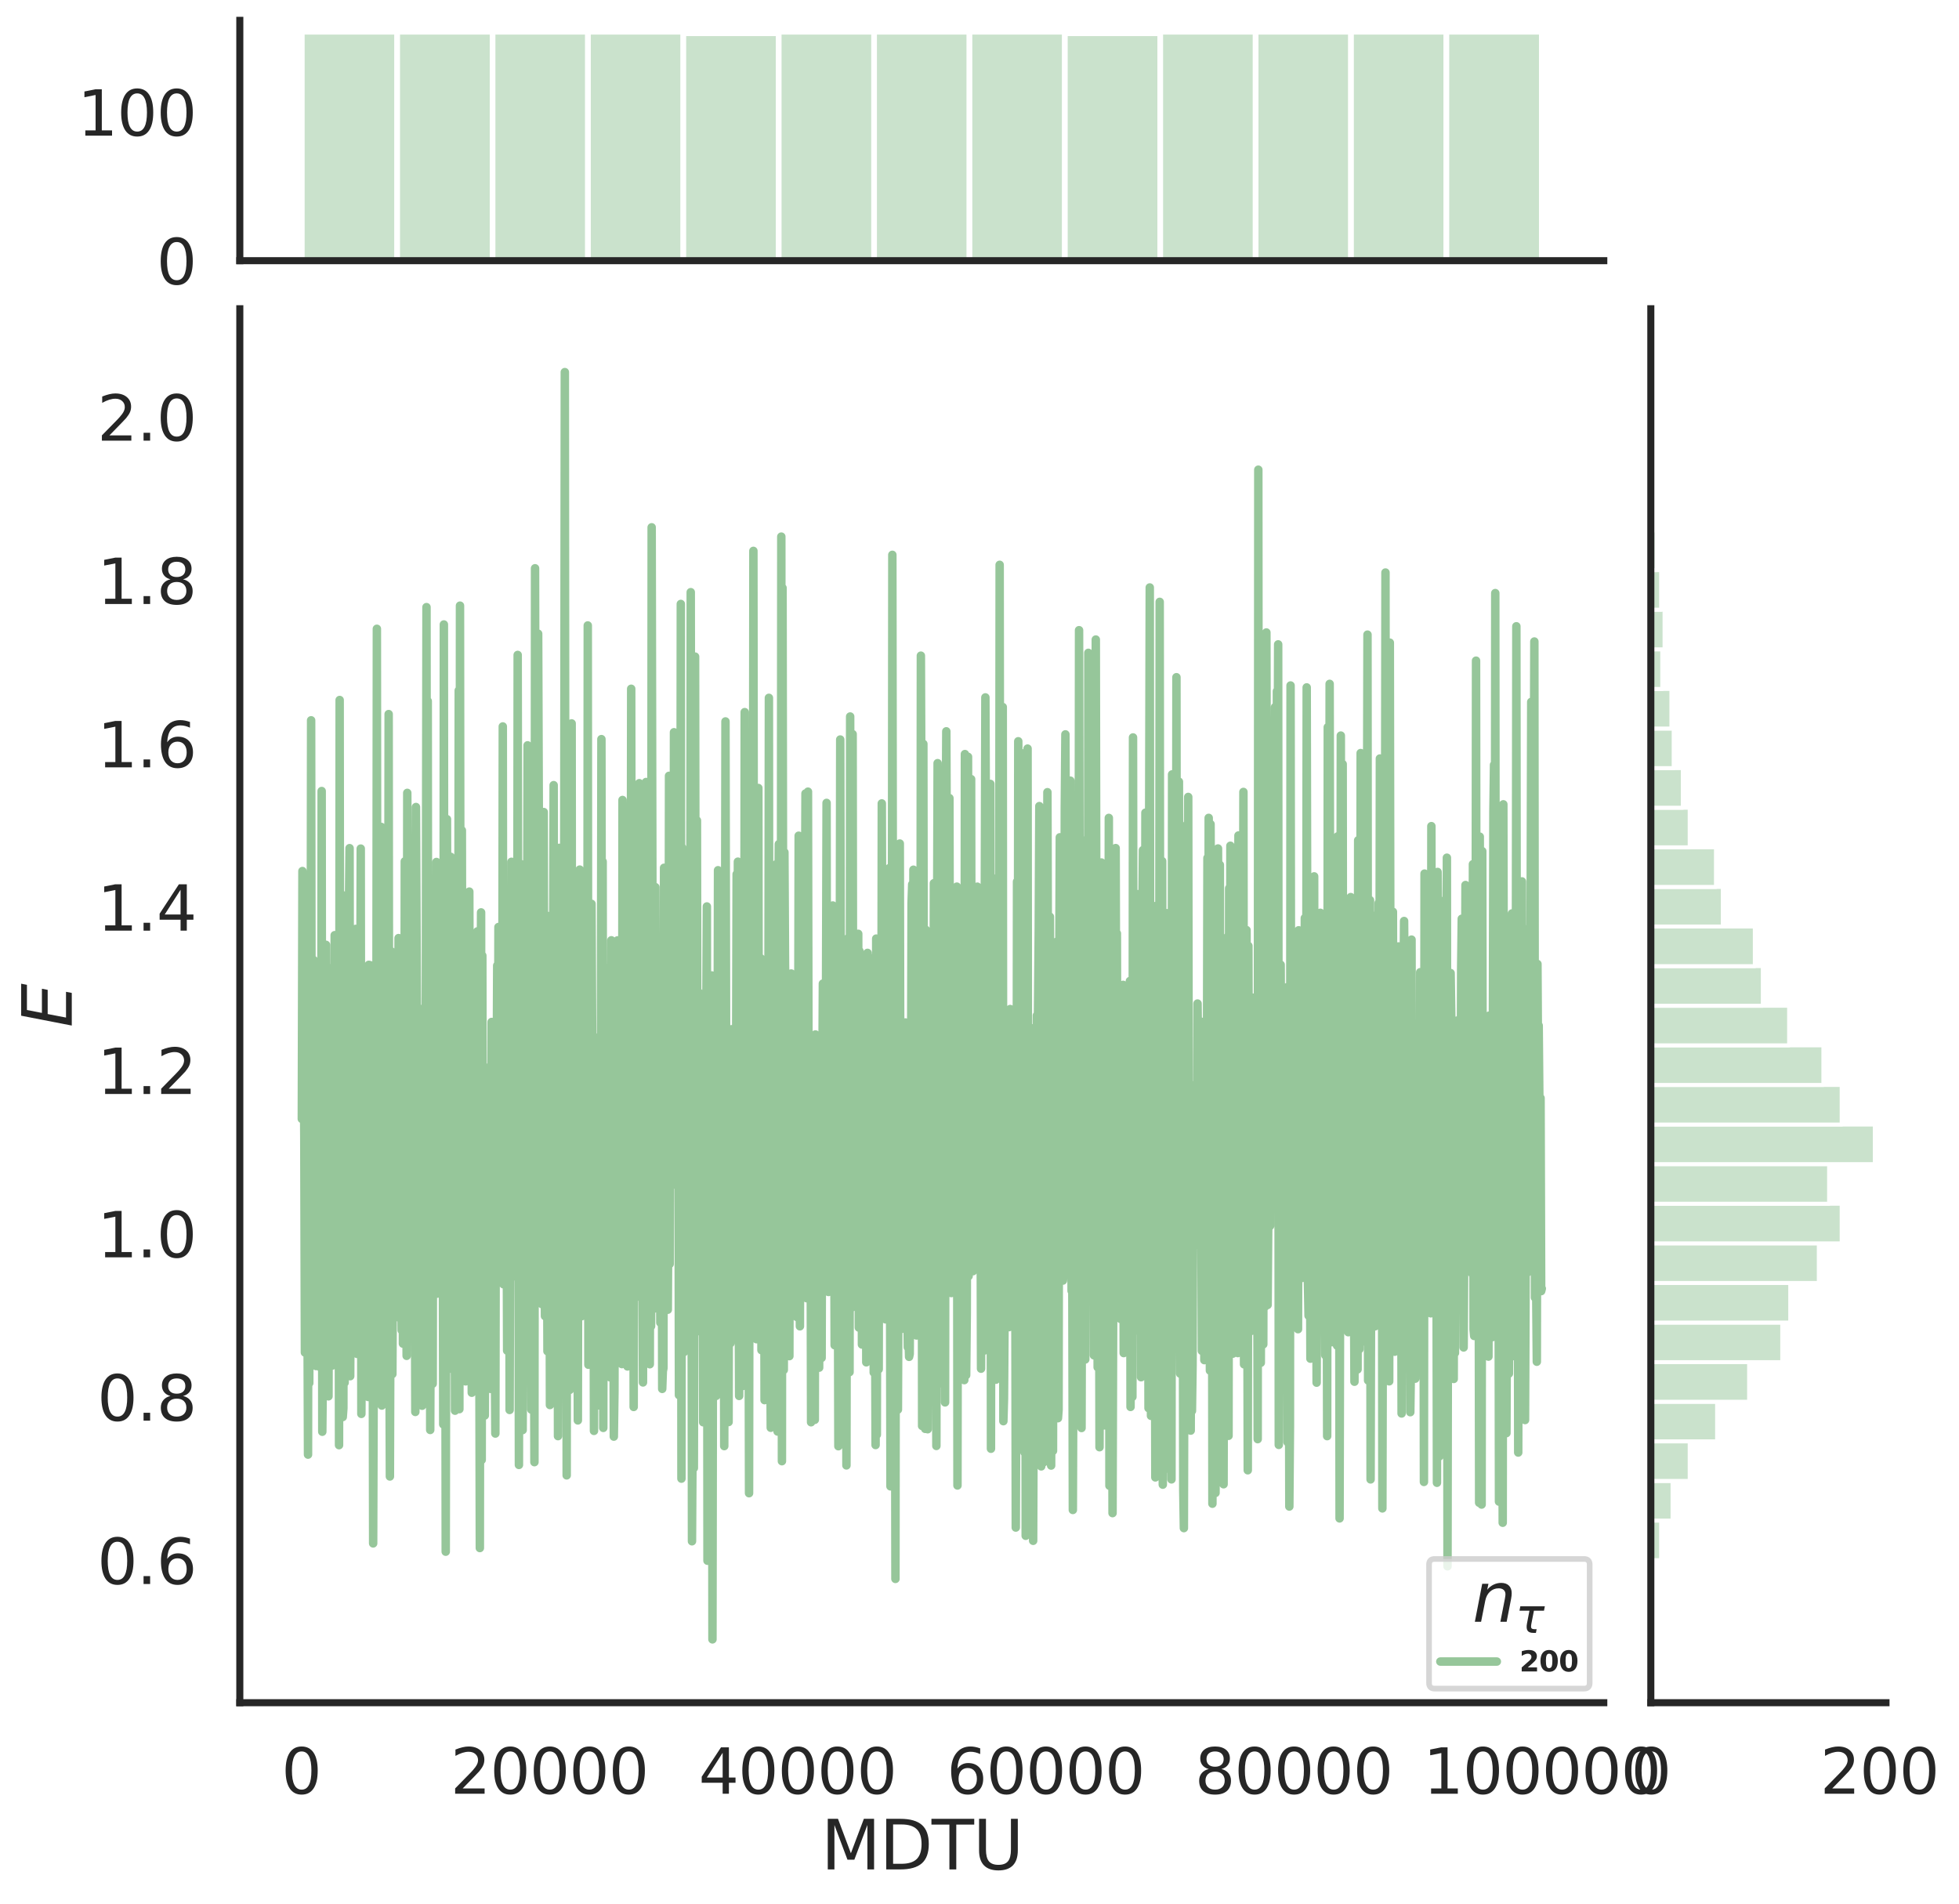 <?xml version="1.0" encoding="utf-8" standalone="no"?>
<!DOCTYPE svg PUBLIC "-//W3C//DTD SVG 1.1//EN"
  "http://www.w3.org/Graphics/SVG/1.1/DTD/svg11.dtd">
<svg height="674.159pt" version="1.1" viewBox="0 0 693.634 674.159" width="693.634pt" xmlns="http://www.w3.org/2000/svg" xmlns:xlink="http://www.w3.org/1999/xlink">
 <defs>
  <style type="text/css">*{stroke-linecap:butt;stroke-linejoin:round;}</style>
 </defs>
 <g id="figure_1">
  <g id="patch_1">
   <path d="M 0 674.159 
L 693.634 674.159 
L 693.634 0 
L 0 0 
z
" style="fill:#ffffff;"/>
  </g>
  <g id="axes_1">
   <g id="patch_2">
    <path d="M 84.914 602.94 
L 567.864 602.94 
L 567.864 109.327 
L 84.914 109.327 
z
" style="fill:none;"/>
   </g>
   <g id="matplotlib.axis_1">
    <g id="xtick_1">
     <g id="text_1">
      <!-- 0 -->
      <g style="fill:#262626;" transform="translate(99.648 635.157)scale(0.22 -0.22)">
       <defs>
        <path d="M 2034 4250 
Q 1547 4250 1301 3770 
Q 1056 3291 1056 2328 
Q 1056 1369 1301 889 
Q 1547 409 2034 409 
Q 2525 409 2770 889 
Q 3016 1369 3016 2328 
Q 3016 3291 2770 3770 
Q 2525 4250 2034 4250 
z
M 2034 4750 
Q 2819 4750 3233 4129 
Q 3647 3509 3647 2328 
Q 3647 1150 3233 529 
Q 2819 -91 2034 -91 
Q 1250 -91 836 529 
Q 422 1150 422 2328 
Q 422 3509 836 4129 
Q 1250 4750 2034 4750 
z
" id="DejaVuSans-30" transform="scale(0.016)"/>
       </defs>
       <use xlink:href="#DejaVuSans-30"/>
      </g>
     </g>
    </g>
    <g id="xtick_2">
     <g id="text_2">
      <!-- 20000 -->
      <g style="fill:#262626;" transform="translate(159.506 635.157)scale(0.22 -0.22)">
       <defs>
        <path d="M 1228 531 
L 3431 531 
L 3431 0 
L 469 0 
L 469 531 
Q 828 903 1448 1529 
Q 2069 2156 2228 2338 
Q 2531 2678 2651 2914 
Q 2772 3150 2772 3378 
Q 2772 3750 2511 3984 
Q 2250 4219 1831 4219 
Q 1534 4219 1204 4116 
Q 875 4013 500 3803 
L 500 4441 
Q 881 4594 1212 4672 
Q 1544 4750 1819 4750 
Q 2544 4750 2975 4387 
Q 3406 4025 3406 3419 
Q 3406 3131 3298 2873 
Q 3191 2616 2906 2266 
Q 2828 2175 2409 1742 
Q 1991 1309 1228 531 
z
" id="DejaVuSans-32" transform="scale(0.016)"/>
       </defs>
       <use xlink:href="#DejaVuSans-32"/>
       <use x="63.623" xlink:href="#DejaVuSans-30"/>
       <use x="127.246" xlink:href="#DejaVuSans-30"/>
       <use x="190.869" xlink:href="#DejaVuSans-30"/>
       <use x="254.492" xlink:href="#DejaVuSans-30"/>
      </g>
     </g>
    </g>
    <g id="xtick_3">
     <g id="text_3">
      <!-- 40000 -->
      <g style="fill:#262626;" transform="translate(247.359 635.157)scale(0.22 -0.22)">
       <defs>
        <path d="M 2419 4116 
L 825 1625 
L 2419 1625 
L 2419 4116 
z
M 2253 4666 
L 3047 4666 
L 3047 1625 
L 3713 1625 
L 3713 1100 
L 3047 1100 
L 3047 0 
L 2419 0 
L 2419 1100 
L 313 1100 
L 313 1709 
L 2253 4666 
z
" id="DejaVuSans-34" transform="scale(0.016)"/>
       </defs>
       <use xlink:href="#DejaVuSans-34"/>
       <use x="63.623" xlink:href="#DejaVuSans-30"/>
       <use x="127.246" xlink:href="#DejaVuSans-30"/>
       <use x="190.869" xlink:href="#DejaVuSans-30"/>
       <use x="254.492" xlink:href="#DejaVuSans-30"/>
      </g>
     </g>
    </g>
    <g id="xtick_4">
     <g id="text_4">
      <!-- 60000 -->
      <g style="fill:#262626;" transform="translate(335.212 635.157)scale(0.22 -0.22)">
       <defs>
        <path d="M 2113 2584 
Q 1688 2584 1439 2293 
Q 1191 2003 1191 1497 
Q 1191 994 1439 701 
Q 1688 409 2113 409 
Q 2538 409 2786 701 
Q 3034 994 3034 1497 
Q 3034 2003 2786 2293 
Q 2538 2584 2113 2584 
z
M 3366 4563 
L 3366 3988 
Q 3128 4100 2886 4159 
Q 2644 4219 2406 4219 
Q 1781 4219 1451 3797 
Q 1122 3375 1075 2522 
Q 1259 2794 1537 2939 
Q 1816 3084 2150 3084 
Q 2853 3084 3261 2657 
Q 3669 2231 3669 1497 
Q 3669 778 3244 343 
Q 2819 -91 2113 -91 
Q 1303 -91 875 529 
Q 447 1150 447 2328 
Q 447 3434 972 4092 
Q 1497 4750 2381 4750 
Q 2619 4750 2861 4703 
Q 3103 4656 3366 4563 
z
" id="DejaVuSans-36" transform="scale(0.016)"/>
       </defs>
       <use xlink:href="#DejaVuSans-36"/>
       <use x="63.623" xlink:href="#DejaVuSans-30"/>
       <use x="127.246" xlink:href="#DejaVuSans-30"/>
       <use x="190.869" xlink:href="#DejaVuSans-30"/>
       <use x="254.492" xlink:href="#DejaVuSans-30"/>
      </g>
     </g>
    </g>
    <g id="xtick_5">
     <g id="text_5">
      <!-- 80000 -->
      <g style="fill:#262626;" transform="translate(423.065 635.157)scale(0.22 -0.22)">
       <defs>
        <path d="M 2034 2216 
Q 1584 2216 1326 1975 
Q 1069 1734 1069 1313 
Q 1069 891 1326 650 
Q 1584 409 2034 409 
Q 2484 409 2743 651 
Q 3003 894 3003 1313 
Q 3003 1734 2745 1975 
Q 2488 2216 2034 2216 
z
M 1403 2484 
Q 997 2584 770 2862 
Q 544 3141 544 3541 
Q 544 4100 942 4425 
Q 1341 4750 2034 4750 
Q 2731 4750 3128 4425 
Q 3525 4100 3525 3541 
Q 3525 3141 3298 2862 
Q 3072 2584 2669 2484 
Q 3125 2378 3379 2068 
Q 3634 1759 3634 1313 
Q 3634 634 3220 271 
Q 2806 -91 2034 -91 
Q 1263 -91 848 271 
Q 434 634 434 1313 
Q 434 1759 690 2068 
Q 947 2378 1403 2484 
z
M 1172 3481 
Q 1172 3119 1398 2916 
Q 1625 2713 2034 2713 
Q 2441 2713 2670 2916 
Q 2900 3119 2900 3481 
Q 2900 3844 2670 4047 
Q 2441 4250 2034 4250 
Q 1625 4250 1398 4047 
Q 1172 3844 1172 3481 
z
" id="DejaVuSans-38" transform="scale(0.016)"/>
       </defs>
       <use xlink:href="#DejaVuSans-38"/>
       <use x="63.623" xlink:href="#DejaVuSans-30"/>
       <use x="127.246" xlink:href="#DejaVuSans-30"/>
       <use x="190.869" xlink:href="#DejaVuSans-30"/>
       <use x="254.492" xlink:href="#DejaVuSans-30"/>
      </g>
     </g>
    </g>
    <g id="xtick_6">
     <g id="text_6">
      <!-- 100000 -->
      <g style="fill:#262626;" transform="translate(503.919 635.157)scale(0.22 -0.22)">
       <defs>
        <path d="M 794 531 
L 1825 531 
L 1825 4091 
L 703 3866 
L 703 4441 
L 1819 4666 
L 2450 4666 
L 2450 531 
L 3481 531 
L 3481 0 
L 794 0 
L 794 531 
z
" id="DejaVuSans-31" transform="scale(0.016)"/>
       </defs>
       <use xlink:href="#DejaVuSans-31"/>
       <use x="63.623" xlink:href="#DejaVuSans-30"/>
       <use x="127.246" xlink:href="#DejaVuSans-30"/>
       <use x="190.869" xlink:href="#DejaVuSans-30"/>
       <use x="254.492" xlink:href="#DejaVuSans-30"/>
       <use x="318.115" xlink:href="#DejaVuSans-30"/>
      </g>
     </g>
    </g>
    <g id="text_7">
     <!-- MDTU -->
     <g style="fill:#262626;" transform="translate(290.683 661.968)scale(0.24 -0.24)">
      <defs>
       <path d="M 628 4666 
L 1569 4666 
L 2759 1491 
L 3956 4666 
L 4897 4666 
L 4897 0 
L 4281 0 
L 4281 4097 
L 3078 897 
L 2444 897 
L 1241 4097 
L 1241 0 
L 628 0 
L 628 4666 
z
" id="DejaVuSans-4d" transform="scale(0.016)"/>
       <path d="M 1259 4147 
L 1259 519 
L 2022 519 
Q 2988 519 3436 956 
Q 3884 1394 3884 2338 
Q 3884 3275 3436 3711 
Q 2988 4147 2022 4147 
L 1259 4147 
z
M 628 4666 
L 1925 4666 
Q 3281 4666 3915 4102 
Q 4550 3538 4550 2338 
Q 4550 1131 3912 565 
Q 3275 0 1925 0 
L 628 0 
L 628 4666 
z
" id="DejaVuSans-44" transform="scale(0.016)"/>
       <path d="M -19 4666 
L 3928 4666 
L 3928 4134 
L 2272 4134 
L 2272 0 
L 1638 0 
L 1638 4134 
L -19 4134 
L -19 4666 
z
" id="DejaVuSans-54" transform="scale(0.016)"/>
       <path d="M 556 4666 
L 1191 4666 
L 1191 1831 
Q 1191 1081 1462 751 
Q 1734 422 2344 422 
Q 2950 422 3222 751 
Q 3494 1081 3494 1831 
L 3494 4666 
L 4128 4666 
L 4128 1753 
Q 4128 841 3676 375 
Q 3225 -91 2344 -91 
Q 1459 -91 1007 375 
Q 556 841 556 1753 
L 556 4666 
z
" id="DejaVuSans-55" transform="scale(0.016)"/>
      </defs>
      <use xlink:href="#DejaVuSans-4d"/>
      <use x="86.279" xlink:href="#DejaVuSans-44"/>
      <use x="163.281" xlink:href="#DejaVuSans-54"/>
      <use x="224.365" xlink:href="#DejaVuSans-55"/>
     </g>
    </g>
   </g>
   <g id="matplotlib.axis_2">
    <g id="ytick_1">
     <g id="text_8">
      <!-- 0.6 -->
      <g style="fill:#262626;" transform="translate(34.428 560.898)scale(0.22 -0.22)">
       <defs>
        <path d="M 684 794 
L 1344 794 
L 1344 0 
L 684 0 
L 684 794 
z
" id="DejaVuSans-2e" transform="scale(0.016)"/>
       </defs>
       <use xlink:href="#DejaVuSans-30"/>
       <use x="63.623" xlink:href="#DejaVuSans-2e"/>
       <use x="95.41" xlink:href="#DejaVuSans-36"/>
      </g>
     </g>
    </g>
    <g id="ytick_2">
     <g id="text_9">
      <!-- 0.8 -->
      <g style="fill:#262626;" transform="translate(34.428 503.061)scale(0.22 -0.22)">
       <use xlink:href="#DejaVuSans-30"/>
       <use x="63.623" xlink:href="#DejaVuSans-2e"/>
       <use x="95.41" xlink:href="#DejaVuSans-38"/>
      </g>
     </g>
    </g>
    <g id="ytick_3">
     <g id="text_10">
      <!-- 1.0 -->
      <g style="fill:#262626;" transform="translate(34.428 445.224)scale(0.22 -0.22)">
       <use xlink:href="#DejaVuSans-31"/>
       <use x="63.623" xlink:href="#DejaVuSans-2e"/>
       <use x="95.41" xlink:href="#DejaVuSans-30"/>
      </g>
     </g>
    </g>
    <g id="ytick_4">
     <g id="text_11">
      <!-- 1.2 -->
      <g style="fill:#262626;" transform="translate(34.428 387.387)scale(0.22 -0.22)">
       <use xlink:href="#DejaVuSans-31"/>
       <use x="63.623" xlink:href="#DejaVuSans-2e"/>
       <use x="95.41" xlink:href="#DejaVuSans-32"/>
      </g>
     </g>
    </g>
    <g id="ytick_5">
     <g id="text_12">
      <!-- 1.4 -->
      <g style="fill:#262626;" transform="translate(34.428 329.55)scale(0.22 -0.22)">
       <use xlink:href="#DejaVuSans-31"/>
       <use x="63.623" xlink:href="#DejaVuSans-2e"/>
       <use x="95.41" xlink:href="#DejaVuSans-34"/>
      </g>
     </g>
    </g>
    <g id="ytick_6">
     <g id="text_13">
      <!-- 1.6 -->
      <g style="fill:#262626;" transform="translate(34.428 271.714)scale(0.22 -0.22)">
       <use xlink:href="#DejaVuSans-31"/>
       <use x="63.623" xlink:href="#DejaVuSans-2e"/>
       <use x="95.41" xlink:href="#DejaVuSans-36"/>
      </g>
     </g>
    </g>
    <g id="ytick_7">
     <g id="text_14">
      <!-- 1.8 -->
      <g style="fill:#262626;" transform="translate(34.428 213.877)scale(0.22 -0.22)">
       <use xlink:href="#DejaVuSans-31"/>
       <use x="63.623" xlink:href="#DejaVuSans-2e"/>
       <use x="95.41" xlink:href="#DejaVuSans-38"/>
      </g>
     </g>
    </g>
    <g id="ytick_8">
     <g id="text_15">
      <!-- 2.0 -->
      <g style="fill:#262626;" transform="translate(34.428 156.04)scale(0.22 -0.22)">
       <use xlink:href="#DejaVuSans-32"/>
       <use x="63.623" xlink:href="#DejaVuSans-2e"/>
       <use x="95.41" xlink:href="#DejaVuSans-30"/>
      </g>
     </g>
    </g>
    <g id="text_16">
     <!-- $E$ -->
     <g style="fill:#262626;" transform="translate(25.436 363.813)rotate(-90)scale(0.24 -0.24)">
      <defs>
       <path d="M 1081 4666 
L 4031 4666 
L 3928 4134 
L 1606 4134 
L 1338 2753 
L 3566 2753 
L 3463 2222 
L 1234 2222 
L 909 531 
L 3284 531 
L 3181 0 
L 172 0 
L 1081 4666 
z
" id="DejaVuSans-Oblique-45" transform="scale(0.016)"/>
      </defs>
      <use transform="translate(0 0.094)" xlink:href="#DejaVuSans-Oblique-45"/>
     </g>
    </g>
   </g>
   <g id="line2d_1">
    <path clip-path="url(#p00b448b304)" d="M 106.867 396.211 
L 107.086 308.44 
L 107.745 402.761 
L 107.965 478.931 
L 108.184 475.808 
L 108.404 452.955 
L 108.624 396.097 
L 109.063 515.084 
L 109.283 358.85 
L 109.502 489.759 
L 109.722 322.23 
L 109.941 406.108 
L 110.161 255.066 
L 110.381 421.63 
L 110.6 362.946 
L 110.82 436.014 
L 111.04 339.938 
L 111.479 465.253 
L 111.699 424.479 
L 111.918 483.718 
L 112.138 479.358 
L 112.577 381.321 
L 112.797 345.607 
L 113.016 389.657 
L 113.236 484.041 
L 113.456 466.857 
L 113.675 472.837 
L 113.895 280.105 
L 114.114 506.981 
L 114.334 484.914 
L 114.554 483.577 
L 114.773 376.481 
L 114.993 398.811 
L 115.213 489.515 
L 115.432 334.571 
L 115.652 433.487 
L 115.872 459.025 
L 116.091 434.98 
L 116.311 494.44 
L 116.53 408.161 
L 116.75 438.257 
L 116.97 342.857 
L 117.189 396.665 
L 117.409 377.369 
L 117.629 483.562 
L 118.068 353.058 
L 118.288 465.944 
L 118.507 331.154 
L 118.727 364.797 
L 118.946 443.372 
L 119.166 377.676 
L 119.605 429.418 
L 119.825 346.616 
L 120.045 511.735 
L 120.264 247.872 
L 120.484 455.699 
L 120.703 489.457 
L 120.923 316.695 
L 121.362 501.775 
L 121.582 498.699 
L 121.802 366.093 
L 122.021 489.619 
L 122.461 404.856 
L 122.9 476.311 
L 123.119 431.591 
L 123.339 466.126 
L 123.559 320.94 
L 123.778 300.334 
L 123.998 487.314 
L 124.218 434.086 
L 124.437 422.14 
L 124.657 479.295 
L 124.876 476.77 
L 125.096 471.199 
L 125.316 393.661 
L 125.535 451.682 
L 125.755 419.788 
L 125.975 328.931 
L 126.194 361.188 
L 126.414 479.411 
L 126.634 377.728 
L 127.073 400.53 
L 127.292 340.592 
L 127.512 383.43 
L 127.732 300.491 
L 127.951 500.662 
L 128.171 467.665 
L 128.391 380.098 
L 128.61 405.427 
L 128.83 487.052 
L 129.049 358.676 
L 129.269 388.533 
L 129.489 348.394 
L 129.928 469.671 
L 130.148 450.716 
L 130.367 494.671 
L 130.587 341.646 
L 130.807 413.97 
L 131.026 341.749 
L 131.246 396.592 
L 131.465 412.045 
L 131.685 416.17 
L 131.905 428.317 
L 132.124 546.527 
L 132.564 414.798 
L 132.783 433.329 
L 133.003 347.366 
L 133.222 422.323 
L 133.442 222.657 
L 133.662 439.006 
L 133.881 386.945 
L 134.101 442.375 
L 134.321 459.469 
L 134.54 387.685 
L 134.76 440.621 
L 134.98 292.81 
L 135.199 497.714 
L 135.419 448.556 
L 135.638 470.327 
L 135.858 369.237 
L 136.078 337.349 
L 136.297 434.204 
L 136.517 382.948 
L 136.737 423.391 
L 136.956 401.219 
L 137.176 444.313 
L 137.396 415.482 
L 137.615 252.862 
L 137.835 463.703 
L 138.054 522.828 
L 138.274 452.799 
L 138.494 336.857 
L 138.713 451.216 
L 138.933 486.558 
L 139.153 441.737 
L 139.372 426.159 
L 139.592 353.756 
L 139.811 357.157 
L 140.031 384.765 
L 140.251 457.159 
L 140.47 381.91 
L 140.69 439.451 
L 140.91 438.468 
L 141.129 332.18 
L 141.349 466.588 
L 141.569 372.938 
L 142.227 471.043 
L 142.447 347.134 
L 142.667 475.783 
L 142.886 449.498 
L 143.106 475.39 
L 143.326 305.003 
L 143.545 323.562 
L 143.765 431.375 
L 143.984 480.107 
L 144.204 280.76 
L 144.863 435.334 
L 145.083 355.812 
L 145.302 369.376 
L 145.522 459.026 
L 145.742 375.399 
L 145.961 404.968 
L 146.181 395.113 
L 146.4 344.887 
L 146.62 368.149 
L 146.84 418.316 
L 147.059 499.969 
L 147.279 285.769 
L 147.718 381.56 
L 147.938 451.959 
L 148.157 479.008 
L 148.377 360.419 
L 148.816 411.628 
L 149.036 400.499 
L 149.256 368.337 
L 149.475 497.773 
L 149.695 456.99 
L 149.915 383.874 
L 150.134 410.208 
L 150.354 356.742 
L 150.573 425.891 
L 150.793 347.832 
L 151.013 214.988 
L 151.232 476.09 
L 151.452 248.245 
L 151.672 461.598 
L 152.111 337.17 
L 152.331 506.351 
L 152.55 450.976 
L 152.77 426.158 
L 152.989 337.093 
L 153.209 489.987 
L 153.429 355.342 
L 153.648 369.748 
L 154.088 335.685 
L 154.307 419.564 
L 154.527 305.233 
L 154.746 458.1 
L 154.966 377.913 
L 155.186 429.653 
L 155.405 365.03 
L 155.625 361.349 
L 155.845 388.367 
L 156.064 429.846 
L 156.284 430.72 
L 156.504 405.48 
L 156.723 399.898 
L 156.943 504.366 
L 157.162 221.126 
L 157.382 478.457 
L 157.602 392.24 
L 157.821 549.459 
L 158.261 290.066 
L 158.48 404.498 
L 158.7 396.083 
L 158.919 433.498 
L 159.139 349.461 
L 159.359 431.692 
L 159.578 303.397 
L 160.018 484.728 
L 160.237 445.056 
L 160.457 472.591 
L 160.677 339.102 
L 161.116 499.527 
L 161.335 412.727 
L 161.555 492.086 
L 161.775 320.306 
L 161.994 414.076 
L 162.214 396.698 
L 162.434 244.49 
L 162.653 498.989 
L 162.873 214.464 
L 163.092 408.966 
L 163.532 294.026 
L 163.751 423.746 
L 163.971 371.601 
L 164.191 373.424 
L 164.41 413.762 
L 164.63 335.651 
L 164.85 489.145 
L 165.069 422.752 
L 165.289 460.641 
L 165.508 439.4 
L 165.728 470.069 
L 165.948 437.118 
L 166.167 315.721 
L 166.387 403.474 
L 166.607 374.268 
L 166.826 399.247 
L 167.046 493.172 
L 167.266 441.557 
L 167.485 444.918 
L 167.705 442.285 
L 167.924 450.28 
L 168.144 389.961 
L 168.364 431.536 
L 168.583 416.584 
L 168.803 473.23 
L 169.023 329.807 
L 169.242 407.219 
L 169.681 459.961 
L 169.901 548.167 
L 170.121 367.486 
L 170.34 323.083 
L 170.56 516.967 
L 170.78 338.386 
L 170.999 475.245 
L 171.439 457.417 
L 171.658 501.233 
L 171.878 434.817 
L 172.097 437.217 
L 172.317 486.864 
L 172.537 378.324 
L 172.756 412.406 
L 172.976 403.145 
L 173.196 377.883 
L 173.415 421.516 
L 173.635 491.793 
L 174.074 361.883 
L 174.294 377.317 
L 174.513 476.908 
L 174.733 403.653 
L 174.953 380.239 
L 175.172 471.655 
L 175.392 507.623 
L 175.612 383.601 
L 175.831 389.883 
L 176.051 341.89 
L 176.27 429.351 
L 176.49 328.267 
L 176.71 430.509 
L 176.929 448.121 
L 177.149 380.868 
L 177.369 391.114 
L 177.588 353.117 
L 177.808 402.482 
L 178.027 257.239 
L 178.247 454.763 
L 178.467 441.501 
L 178.686 369.721 
L 178.906 449.769 
L 179.126 343.874 
L 179.565 478.267 
L 179.785 335.082 
L 180.004 400.56 
L 180.224 334.585 
L 180.443 499.268 
L 180.663 423.128 
L 180.883 452.596 
L 181.102 305.168 
L 181.322 321.751 
L 181.542 359.354 
L 181.761 328.53 
L 181.981 330.431 
L 182.2 358.146 
L 182.42 414.576 
L 182.64 383.645 
L 182.859 442.994 
L 183.079 424.73 
L 183.299 231.915 
L 183.738 518.735 
L 183.958 356.784 
L 184.177 365.696 
L 184.397 305.95 
L 185.056 506.391 
L 185.495 391.045 
L 185.715 403.83 
L 185.934 441.375 
L 186.154 351.741 
L 186.374 452.48 
L 186.813 263.921 
L 187.032 399.753 
L 187.252 378.453 
L 187.691 399.96 
L 187.911 325.391 
L 188.131 499.142 
L 188.57 279.597 
L 188.789 339.513 
L 189.229 517.752 
L 189.448 201.232 
L 189.888 439.544 
L 190.107 450.159 
L 190.327 443.424 
L 190.547 224.395 
L 190.766 285.363 
L 190.986 405.554 
L 191.205 460.44 
L 191.645 449.474 
L 191.864 461.786 
L 192.084 378.495 
L 192.304 343.905 
L 192.523 287.547 
L 192.743 415.62 
L 192.962 466.036 
L 193.182 377.279 
L 193.621 411.202 
L 193.841 478.488 
L 194.061 324.357 
L 194.28 433.608 
L 194.5 387.866 
L 194.72 497.525 
L 194.939 450.77 
L 195.159 433.126 
L 195.378 434.377 
L 195.598 355.907 
L 195.818 352.379 
L 196.037 278.022 
L 196.257 459.383 
L 196.477 440.007 
L 196.696 399.921 
L 197.135 484.583 
L 197.355 313.455 
L 197.575 508.535 
L 197.794 447.39 
L 198.014 300.238 
L 198.234 421.112 
L 198.453 329.969 
L 198.673 364.553 
L 198.893 445.586 
L 199.112 387.294 
L 199.332 425.919 
L 199.551 301.01 
L 199.771 319.366 
L 199.991 131.764 
L 200.21 379.407 
L 200.43 291.428 
L 200.65 522.428 
L 200.869 291.192 
L 201.309 360.971 
L 201.528 340.486 
L 201.748 492.158 
L 201.967 414.736 
L 202.187 459.86 
L 202.407 256.163 
L 202.626 480.31 
L 202.846 373.491 
L 203.066 409.107 
L 203.285 416.05 
L 203.505 351.196 
L 203.724 419.033 
L 203.944 384.717 
L 204.164 427.503 
L 204.383 406.591 
L 204.603 502.975 
L 204.823 371.103 
L 205.042 371.492 
L 205.262 307.926 
L 205.482 317.999 
L 205.921 466.091 
L 206.14 409.418 
L 206.36 321.252 
L 206.58 413.627 
L 206.799 390.134 
L 207.019 404.697 
L 207.239 459.074 
L 207.458 391.294 
L 207.678 446.725 
L 207.897 464.671 
L 208.117 221.473 
L 208.337 483.261 
L 208.556 349.1 
L 208.776 372.389 
L 208.996 378.164 
L 209.215 411.049 
L 209.435 320.038 
L 209.874 408.701 
L 210.094 403.413 
L 210.313 506.681 
L 210.533 367.292 
L 210.753 394.062 
L 210.972 453.906 
L 211.192 381.714 
L 211.412 447.167 
L 211.631 427.461 
L 211.851 497.639 
L 212.07 435.635 
L 212.29 431.674 
L 212.51 382.547 
L 212.729 407.871 
L 212.949 261.728 
L 213.169 410.54 
L 213.388 305.091 
L 213.608 505.626 
L 213.828 350.881 
L 214.047 448.658 
L 214.267 350.771 
L 214.486 375.001 
L 214.706 443.112 
L 214.926 371.358 
L 215.145 342.798 
L 215.365 360.001 
L 215.585 386.919 
L 215.804 478.018 
L 216.024 487.714 
L 216.243 442.092 
L 216.463 332.963 
L 216.683 466.607 
L 216.902 456.561 
L 217.122 441.304 
L 217.342 508.709 
L 217.561 492.67 
L 217.781 398.728 
L 218.001 365.769 
L 218.22 353.24 
L 218.44 452.534 
L 218.659 332.99 
L 218.879 414.528 
L 219.099 426.171 
L 219.318 344.033 
L 219.538 357.616 
L 219.758 430.981 
L 219.977 409.864 
L 220.197 483.028 
L 220.417 283.281 
L 220.636 302.116 
L 220.856 432.938 
L 221.075 398.45 
L 221.295 306.398 
L 221.515 407.321 
L 221.734 414.925 
L 221.954 332.156 
L 222.174 483.864 
L 222.393 298.13 
L 222.613 354.5 
L 222.832 482.004 
L 223.272 391.783 
L 223.491 243.897 
L 223.711 392.8 
L 223.931 455.341 
L 224.15 316.035 
L 224.37 498.209 
L 224.59 329.048 
L 224.809 459.676 
L 225.248 360.9 
L 225.468 399.661 
L 225.688 302.182 
L 225.907 382.541 
L 226.127 356.818 
L 226.347 277.328 
L 226.566 402.091 
L 226.786 322.067 
L 227.005 401.701 
L 227.225 395.75 
L 227.664 489.522 
L 227.884 375.099 
L 228.104 353.891 
L 228.323 318.245 
L 228.543 404.218 
L 228.763 276.917 
L 228.982 362.494 
L 229.202 350.71 
L 229.421 321.314 
L 229.641 369.41 
L 229.861 361.567 
L 230.08 483.082 
L 230.3 361.481 
L 230.52 469.623 
L 230.739 186.723 
L 231.178 406.084 
L 231.398 463.495 
L 231.618 447.154 
L 231.837 444.33 
L 232.057 314.141 
L 232.277 393.455 
L 232.496 405.788 
L 232.716 439.591 
L 232.936 407.874 
L 233.155 441.997 
L 233.375 439.463 
L 233.594 426.968 
L 233.814 468.368 
L 234.034 377.472 
L 234.253 386.463 
L 234.473 491.811 
L 234.693 485.551 
L 234.912 484.436 
L 235.132 307.287 
L 235.352 325.21 
L 235.791 397.858 
L 236.01 351.324 
L 236.23 395.367 
L 236.45 463.774 
L 236.669 423.165 
L 236.889 274.724 
L 237.109 447.596 
L 237.548 285.607 
L 237.767 379.38 
L 237.987 400.853 
L 238.207 305.031 
L 238.426 396.712 
L 238.646 259.292 
L 238.866 380.16 
L 239.085 407.937 
L 239.305 419.556 
L 239.525 342.347 
L 239.744 400.41 
L 239.964 315.361 
L 240.183 362.45 
L 240.403 494.012 
L 240.623 412.003 
L 240.842 395.572 
L 241.062 213.864 
L 241.282 523.593 
L 241.501 300.077 
L 241.721 466.881 
L 241.94 422.573 
L 242.16 478.796 
L 242.38 426.125 
L 242.599 314.485 
L 242.819 391.753 
L 243.039 390.662 
L 243.258 414.763 
L 243.478 346.486 
L 243.698 389.823 
L 243.917 334.032 
L 244.137 465.786 
L 244.356 393.125 
L 244.576 209.69 
L 245.015 545.767 
L 245.455 468.917 
L 245.674 519.842 
L 245.894 423.027 
L 246.113 232.508 
L 246.333 394.342 
L 246.553 379.163 
L 246.772 290.517 
L 246.992 449.36 
L 247.212 378.567 
L 247.431 351.453 
L 247.651 417.84 
L 247.871 421.218 
L 248.09 363.692 
L 248.31 382.647 
L 248.529 471.939 
L 248.749 386.214 
L 248.969 503.613 
L 249.188 368.702 
L 249.408 426.313 
L 249.628 416.884 
L 249.847 461.61 
L 250.067 365.698 
L 250.287 320.979 
L 250.506 552.655 
L 250.726 407.707 
L 250.945 459.077 
L 251.165 412.098 
L 251.385 489.874 
L 251.604 398.749 
L 251.824 385.091 
L 252.044 345.412 
L 252.263 580.503 
L 252.483 436.76 
L 252.702 468.275 
L 252.922 380.243 
L 253.142 442.298 
L 253.361 391.671 
L 253.581 494.292 
L 253.801 357.721 
L 254.02 408.471 
L 254.24 308.152 
L 254.679 472.499 
L 254.899 400.42 
L 255.338 490.189 
L 255.558 377.759 
L 255.997 420.766 
L 256.217 409.62 
L 256.436 512.073 
L 256.875 255.462 
L 257.315 490.302 
L 257.534 483.581 
L 257.754 463.29 
L 257.974 503.549 
L 258.193 372.396 
L 258.633 475.643 
L 258.852 397.706 
L 259.072 364.454 
L 259.291 364.52 
L 259.731 455.503 
L 259.95 372.237 
L 260.39 466.863 
L 260.829 309.546 
L 261.048 403.034 
L 261.268 305.118 
L 261.488 436.546 
L 261.707 494.304 
L 261.927 387.555 
L 262.147 374.316 
L 262.366 400.455 
L 262.586 399.988 
L 262.806 471.91 
L 263.025 490.771 
L 263.245 412.915 
L 263.464 434.997 
L 263.684 252.165 
L 263.904 485.77 
L 264.123 398.964 
L 264.343 460.836 
L 264.563 380.12 
L 264.782 434.111 
L 265.002 428.163 
L 265.221 528.749 
L 265.441 373.544 
L 265.661 345.234 
L 265.88 465.204 
L 266.1 453.039 
L 266.32 362.5 
L 266.539 398.466 
L 266.759 195.066 
L 266.979 387.376 
L 267.198 450.572 
L 267.418 473.685 
L 267.637 444.637 
L 267.857 474.212 
L 268.077 428.802 
L 268.516 279.036 
L 268.736 453.46 
L 268.955 438.626 
L 269.395 339.361 
L 269.614 478.102 
L 269.834 375.824 
L 270.053 418.254 
L 270.273 414.019 
L 270.493 377.912 
L 270.712 495.792 
L 270.932 389.146 
L 271.152 411.956 
L 271.371 391.244 
L 271.591 390.373 
L 271.81 462.573 
L 272.03 393.689 
L 272.25 247.107 
L 272.469 468.074 
L 272.689 469.131 
L 272.909 505.577 
L 273.128 394.743 
L 273.348 377.511 
L 273.568 318.699 
L 273.787 312.425 
L 274.007 379.677 
L 274.226 496.392 
L 274.446 359.669 
L 274.666 340.292 
L 274.885 306.004 
L 275.105 466.319 
L 275.325 506.909 
L 275.544 332.641 
L 275.764 298.906 
L 275.983 368.855 
L 276.203 399.438 
L 276.423 463.007 
L 276.642 190.017 
L 276.862 517.41 
L 277.082 208.186 
L 277.521 485.108 
L 277.741 301.791 
L 277.96 341.353 
L 278.18 359.449 
L 278.399 471.637 
L 278.619 366.728 
L 278.839 369.041 
L 279.058 445.544 
L 279.278 391.252 
L 279.498 480.213 
L 279.717 363.065 
L 279.937 458.708 
L 280.156 344.725 
L 280.376 454.163 
L 281.035 392.071 
L 281.255 435.49 
L 281.474 435.235 
L 281.694 383.186 
L 281.914 366.544 
L 282.133 466.351 
L 282.572 402.83 
L 282.792 295.928 
L 283.012 437.619 
L 283.231 469.649 
L 283.451 344.191 
L 283.671 389.552 
L 283.89 302.804 
L 284.11 424.047 
L 284.33 321.007 
L 284.549 327.879 
L 284.769 388.49 
L 285.208 280.974 
L 285.647 459.709 
L 286.087 280.327 
L 286.306 401.016 
L 286.526 381.188 
L 286.745 452.45 
L 286.965 407.613 
L 287.185 503.619 
L 287.404 402.048 
L 287.624 463.042 
L 287.844 470.85 
L 288.063 487.723 
L 288.283 473.316 
L 288.503 502.767 
L 288.722 366.307 
L 288.942 431.154 
L 289.161 376.515 
L 289.381 482.064 
L 289.82 398.588 
L 290.04 484.298 
L 290.26 425.169 
L 290.479 467.133 
L 290.699 459.923 
L 290.918 480.844 
L 291.138 390.678 
L 291.358 348.302 
L 291.577 416.711 
L 291.797 428.081 
L 292.017 351.115 
L 292.236 430.899 
L 292.676 284.305 
L 292.895 454.692 
L 293.115 436.126 
L 293.334 457.481 
L 293.554 395.667 
L 293.774 380.702 
L 293.993 407.388 
L 294.213 339.716 
L 294.433 425.115 
L 294.652 386.255 
L 294.872 320.639 
L 295.091 421.629 
L 295.311 405.326 
L 295.531 476.352 
L 295.75 355.69 
L 295.97 428.05 
L 296.19 333.962 
L 296.409 335.23 
L 296.849 512.109 
L 297.068 374.223 
L 297.288 380.943 
L 297.507 261.865 
L 297.947 467.621 
L 298.386 368.95 
L 298.606 362.836 
L 298.825 461.774 
L 299.045 404.98 
L 299.265 459.706 
L 299.484 355.636 
L 299.704 518.902 
L 299.923 374.958 
L 300.143 448.408 
L 300.363 332.162 
L 300.802 485.877 
L 301.022 253.718 
L 301.241 385.14 
L 301.461 305.102 
L 301.68 462.949 
L 301.9 259.954 
L 302.12 416.782 
L 302.339 424.878 
L 302.559 393.015 
L 302.779 461.623 
L 303.438 372.611 
L 303.657 366.144 
L 303.877 330.659 
L 304.096 470.101 
L 304.316 336.755 
L 304.536 431.546 
L 304.755 468.664 
L 304.975 377.415 
L 305.195 476.097 
L 305.414 372.128 
L 305.853 431.925 
L 306.073 406.979 
L 306.293 475.405 
L 306.512 370.315 
L 306.732 482.401 
L 306.952 449.772 
L 307.171 337.414 
L 307.391 473.975 
L 307.611 382.308 
L 307.83 464.032 
L 308.05 454.042 
L 308.269 465.164 
L 308.489 402.939 
L 308.709 398.307 
L 308.928 339.306 
L 309.148 366.922 
L 309.368 486.013 
L 309.587 475.485 
L 309.807 452.586 
L 310.026 511.692 
L 310.246 332.36 
L 310.466 508.036 
L 310.685 387.671 
L 310.905 458.711 
L 311.125 484.869 
L 311.344 369.821 
L 311.564 389.654 
L 311.784 334.47 
L 312.003 436.346 
L 312.223 284.493 
L 312.662 454.358 
L 312.882 458.647 
L 313.101 353.788 
L 313.321 374.238 
L 313.541 467.177 
L 313.76 420.636 
L 313.98 344.962 
L 314.199 455.754 
L 314.419 384.404 
L 314.639 432.457 
L 314.858 307.41 
L 315.298 526.319 
L 315.517 385.893 
L 315.737 440.488 
L 315.957 196.47 
L 316.396 506.778 
L 316.615 347.751 
L 316.835 424.333 
L 317.055 559.096 
L 317.274 338.073 
L 317.494 471.816 
L 317.714 376.736 
L 317.933 499.154 
L 318.373 390.003 
L 318.592 298.694 
L 318.812 403.921 
L 319.031 447.092 
L 319.251 399.616 
L 319.471 470.517 
L 319.69 444.711 
L 319.91 380.313 
L 320.13 413.287 
L 320.349 399.462 
L 320.569 362.057 
L 321.008 434.649 
L 321.447 477.069 
L 321.667 472.223 
L 321.887 480.467 
L 322.106 479.448 
L 322.546 396.324 
L 322.765 319.734 
L 322.985 313.145 
L 323.204 424.877 
L 323.424 307.972 
L 323.644 454.856 
L 323.863 442.318 
L 324.083 334.747 
L 324.303 441.198 
L 324.522 472.901 
L 324.961 387.155 
L 325.181 350.205 
L 325.401 395.143 
L 325.62 338.045 
L 325.84 458.17 
L 326.06 232.176 
L 326.279 292.683 
L 326.499 504.932 
L 326.938 263.41 
L 327.158 425.844 
L 327.377 431.947 
L 327.597 505.967 
L 327.817 329.245 
L 328.036 398.448 
L 328.256 385.115 
L 328.476 506.095 
L 329.134 355.656 
L 329.354 425.076 
L 329.574 332.375 
L 329.793 456.486 
L 330.013 358.226 
L 330.233 374.181 
L 330.452 462.911 
L 330.672 312.742 
L 330.892 425.957 
L 331.111 343.866 
L 331.55 512.014 
L 331.77 340.794 
L 331.99 270.236 
L 332.209 410.593 
L 332.429 391.355 
L 332.649 399.351 
L 332.868 433.855 
L 333.088 489.813 
L 333.527 388.918 
L 333.747 403.025 
L 333.966 391.224 
L 334.186 407.773 
L 334.406 329.376 
L 334.625 496.594 
L 334.845 297.078 
L 335.065 258.964 
L 335.504 366.607 
L 335.723 362.597 
L 335.943 423.451 
L 336.163 282.607 
L 336.382 387.674 
L 336.602 363.767 
L 336.822 457.869 
L 337.041 391.951 
L 337.481 419.446 
L 337.7 412.199 
L 337.92 421.727 
L 338.139 448.558 
L 338.579 331.599 
L 338.798 313.96 
L 339.018 526.011 
L 339.238 378.131 
L 339.457 403.569 
L 339.677 475.696 
L 339.896 458.175 
L 340.116 463.403 
L 340.336 423.05 
L 340.555 424.562 
L 340.775 440.272 
L 340.995 350.221 
L 341.214 399.44 
L 341.434 488.704 
L 341.654 267.024 
L 342.093 486.963 
L 342.312 465.048 
L 342.752 267.983 
L 342.971 451.871 
L 343.191 442.417 
L 343.411 383.449 
L 343.63 417.122 
L 343.85 275.883 
L 344.069 429.13 
L 344.289 385.175 
L 344.509 450.133 
L 344.728 393.673 
L 344.948 448.619 
L 345.168 442.495 
L 345.387 409.544 
L 345.607 434.185 
L 345.827 327.416 
L 346.046 313.977 
L 346.266 345.284 
L 346.485 423.234 
L 346.705 392.532 
L 346.925 318.969 
L 347.364 484.656 
L 347.584 382.972 
L 347.803 455.749 
L 348.023 402.187 
L 348.462 478.263 
L 348.682 322.998 
L 348.901 246.952 
L 349.121 304.117 
L 349.341 452.906 
L 349.78 311.749 
L 350 465.631 
L 350.219 414.409 
L 350.439 393.572 
L 350.658 277.585 
L 350.878 513.003 
L 351.098 310.56 
L 351.537 479.664 
L 351.757 334.752 
L 351.976 430.224 
L 352.196 368.302 
L 352.635 488.549 
L 352.855 390.004 
L 353.074 396.493 
L 353.294 334.108 
L 353.514 363.347 
L 353.733 410.784 
L 353.953 200.002 
L 354.173 376.876 
L 354.392 274.219 
L 354.612 431.513 
L 354.831 307.129 
L 355.051 250.356 
L 355.271 503.244 
L 355.49 495.298 
L 355.71 464.128 
L 355.93 408.216 
L 356.149 419.535 
L 356.369 449.679 
L 356.589 371.123 
L 356.808 365.025 
L 357.247 469.94 
L 357.687 357.306 
L 357.906 395.634 
L 358.346 432.676 
L 358.565 431.097 
L 358.785 404.385 
L 359.004 419.929 
L 359.224 388.833 
L 359.444 413.604 
L 359.663 540.908 
L 359.883 477.636 
L 360.103 312.181 
L 360.322 437.884 
L 360.542 262.483 
L 360.762 379.028 
L 361.201 373.458 
L 361.42 364.761 
L 361.64 333.193 
L 361.86 327.202 
L 362.079 266.767 
L 362.299 424.492 
L 362.519 412.616 
L 362.738 514.293 
L 362.958 332.92 
L 363.177 543.826 
L 363.397 322.072 
L 363.617 419.796 
L 363.836 265.078 
L 364.056 472.074 
L 364.276 391.737 
L 364.495 451.123 
L 364.715 363.884 
L 365.154 485.647 
L 365.374 462.764 
L 365.593 365.781 
L 365.813 545.599 
L 366.252 422.535 
L 366.472 419.527 
L 366.692 373.148 
L 366.911 429.558 
L 367.131 359.592 
L 367.351 378.859 
L 367.79 329.724 
L 368.009 285.444 
L 368.229 422.824 
L 368.449 290.542 
L 368.668 519.257 
L 368.888 485.841 
L 369.108 484.362 
L 369.327 435.679 
L 369.547 517.806 
L 369.766 426.08 
L 369.986 435.063 
L 370.206 335.406 
L 370.425 417.007 
L 370.645 395.955 
L 370.865 280.522 
L 371.304 440.218 
L 371.524 405.114 
L 371.743 324.607 
L 372.182 518.955 
L 372.402 389.774 
L 372.622 359.918 
L 372.841 513.769 
L 373.061 403.784 
L 373.281 382.133 
L 373.5 388.298 
L 373.72 408.543 
L 373.939 490.08 
L 374.159 333.466 
L 374.379 489.042 
L 374.598 502.191 
L 374.818 499.227 
L 375.038 349.423 
L 375.257 296.496 
L 375.477 445.906 
L 375.697 358.27 
L 375.916 370.965 
L 376.136 440.039 
L 376.355 453.458 
L 376.575 450.768 
L 376.795 412.167 
L 377.014 286.394 
L 377.234 260.043 
L 377.893 430.677 
L 378.112 355.07 
L 378.332 425.669 
L 378.771 375.171 
L 378.991 276.44 
L 379.211 402.474 
L 379.43 457.121 
L 379.65 440.26 
L 379.87 534.68 
L 380.528 347.839 
L 380.748 431.672 
L 380.968 459.937 
L 381.407 355.579 
L 381.846 411.317 
L 382.066 223.153 
L 382.505 434.961 
L 382.725 387.806 
L 382.944 505.662 
L 383.384 331.099 
L 383.603 402.162 
L 383.823 397.779 
L 384.043 297.624 
L 384.262 481.395 
L 384.701 330.885 
L 384.921 452.511 
L 385.141 455.772 
L 385.36 231.171 
L 385.58 387.318 
L 386.019 295.353 
L 386.459 460.178 
L 386.678 382.573 
L 386.898 446.97 
L 387.117 251.634 
L 387.337 479.923 
L 387.557 430.864 
L 387.776 454.129 
L 387.996 226.463 
L 388.216 348.892 
L 388.435 359.506 
L 388.655 484.168 
L 388.874 462.392 
L 389.094 412.778 
L 389.314 512.463 
L 389.533 409.782 
L 389.753 411.775 
L 389.973 305.414 
L 390.412 452.692 
L 390.632 330.038 
L 391.071 504.739 
L 391.51 457.034 
L 391.73 357.253 
L 392.169 483.767 
L 392.389 443.968 
L 392.608 289.625 
L 392.828 526.099 
L 393.047 396.233 
L 393.267 431.355 
L 393.487 394.645 
L 393.706 418.442 
L 393.926 535.799 
L 394.365 391.333 
L 394.585 400.236 
L 394.805 383.333 
L 395.024 300.309 
L 395.244 387.771 
L 395.463 330.523 
L 395.683 432.258 
L 395.903 402.971 
L 396.122 407.245 
L 396.342 446.223 
L 396.562 404.545 
L 396.781 467.062 
L 397.001 401.48 
L 397.221 406.307 
L 397.44 408.538 
L 397.66 348.745 
L 397.879 479.129 
L 398.099 379.662 
L 398.319 453.179 
L 398.538 456.768 
L 399.197 357.516 
L 399.417 348.909 
L 399.636 441.712 
L 400.076 347.373 
L 400.295 498.202 
L 400.735 377.625 
L 400.954 494.65 
L 401.174 261.127 
L 401.394 409.021 
L 401.613 434.773 
L 402.052 428.866 
L 402.272 390.557 
L 402.492 397.627 
L 402.711 381.946 
L 402.931 316.617 
L 403.151 471.292 
L 403.37 334.524 
L 403.59 411.536 
L 403.809 358.939 
L 404.029 487.68 
L 404.249 427.191 
L 404.468 327.153 
L 404.688 301.027 
L 404.908 449.962 
L 405.127 427.833 
L 405.347 462.051 
L 405.567 287.772 
L 405.786 391.528 
L 406.006 384.127 
L 406.225 449.329 
L 406.445 393.747 
L 406.665 498.628 
L 406.884 291.988 
L 407.104 208.023 
L 407.324 453.066 
L 407.543 501.349 
L 407.982 402.082 
L 408.202 395.361 
L 408.422 490.145 
L 408.641 330.244 
L 409.081 523.152 
L 409.3 320.802 
L 409.52 432.049 
L 409.74 471.853 
L 409.959 372.074 
L 410.179 393.925 
L 410.398 441.177 
L 410.618 213.119 
L 410.838 431.641 
L 411.277 384.391 
L 411.497 304.924 
L 411.716 525.722 
L 411.936 336.318 
L 412.155 419.587 
L 412.375 451.542 
L 412.595 382.812 
L 412.814 447.642 
L 413.034 323.35 
L 413.254 345.19 
L 413.473 515.613 
L 413.693 520.094 
L 413.913 416.371 
L 414.132 399.032 
L 414.352 366.167 
L 414.571 481.143 
L 414.791 523.853 
L 415.011 274.214 
L 415.23 406.306 
L 415.45 434.342 
L 415.67 441.987 
L 415.889 382.258 
L 416.109 381.744 
L 416.329 425.287 
L 416.548 239.808 
L 416.768 471.583 
L 416.987 386.105 
L 417.207 438.968 
L 417.427 276.785 
L 417.646 438.372 
L 417.866 486.416 
L 418.086 319.565 
L 418.525 453.88 
L 418.744 413.115 
L 418.964 527.561 
L 419.184 541.109 
L 419.403 451.618 
L 419.843 501.4 
L 420.062 347.813 
L 420.282 291.958 
L 420.502 340.018 
L 420.721 282.201 
L 420.941 438.91 
L 421.16 442.492 
L 421.38 487.993 
L 421.6 506.586 
L 421.819 407.288 
L 422.039 499.611 
L 422.259 483.432 
L 422.478 418.739 
L 422.917 384.256 
L 423.137 435.692 
L 423.357 437.499 
L 423.576 405.348 
L 423.796 422.919 
L 424.016 355.357 
L 424.235 375.838 
L 424.455 440.87 
L 424.894 378.831 
L 425.114 361.709 
L 425.553 478.346 
L 425.773 451.697 
L 425.992 467.572 
L 426.212 405.676 
L 426.432 481.621 
L 426.651 465.155 
L 426.871 378.931 
L 427.09 375.396 
L 427.31 404.64 
L 427.53 303.808 
L 427.749 474.863 
L 427.969 289.611 
L 428.408 485.329 
L 428.628 291.823 
L 428.848 351.29 
L 429.067 359.581 
L 429.287 532.467 
L 429.506 402.106 
L 429.726 394.852 
L 429.946 397.067 
L 430.165 402.888 
L 430.385 528.651 
L 430.605 475.223 
L 430.824 470.282 
L 431.044 344.184 
L 431.264 300.449 
L 431.483 351.074 
L 431.703 316.204 
L 431.922 306.248 
L 432.142 510.512 
L 432.362 351.308 
L 432.801 411.023 
L 433.021 381.792 
L 433.24 525.58 
L 433.46 425.231 
L 433.679 387.53 
L 433.899 438.726 
L 434.119 334.197 
L 434.338 390.141 
L 434.558 398.469 
L 434.778 331.615 
L 434.997 508.43 
L 435.217 314.546 
L 435.437 453.197 
L 435.656 299.484 
L 435.876 398.964 
L 436.095 438.384 
L 436.315 402.007 
L 436.535 479.327 
L 436.754 449.722 
L 436.974 378.39 
L 437.194 427.133 
L 437.413 370.188 
L 437.633 454.059 
L 437.852 395.457 
L 438.072 452.321 
L 438.292 479.126 
L 438.511 295.851 
L 438.731 425.719 
L 438.951 395.662 
L 439.17 301.053 
L 439.61 435.711 
L 440.049 378.454 
L 440.268 280.427 
L 440.488 483.111 
L 440.708 359.007 
L 440.927 352.523 
L 441.147 386.578 
L 441.367 329.342 
L 441.806 520.628 
L 442.025 334.941 
L 442.245 433.834 
L 442.465 450.29 
L 442.684 358.368 
L 442.904 471.341 
L 443.124 392.819 
L 443.343 415.866 
L 443.563 353.259 
L 443.783 379.042 
L 444.002 457.374 
L 444.222 401.279 
L 444.441 412.152 
L 444.661 373.529 
L 444.881 437.385 
L 445.1 395.599 
L 445.32 509.605 
L 445.54 166.325 
L 445.759 451.77 
L 445.979 452.153 
L 446.199 417.292 
L 446.418 482.568 
L 446.638 414.621 
L 446.857 441.377 
L 447.077 440.82 
L 447.297 476.039 
L 447.516 355.082 
L 447.956 462.655 
L 448.175 375.665 
L 448.395 223.958 
L 448.834 462.087 
L 449.054 433.385 
L 449.273 367.896 
L 449.493 419.631 
L 449.713 434.096 
L 449.932 322.23 
L 450.152 318.095 
L 450.372 401.024 
L 450.591 361.73 
L 450.811 369.104 
L 451.03 399.718 
L 451.25 291.314 
L 451.47 250.363 
L 451.689 386.895 
L 451.909 418.055 
L 452.129 244.752 
L 452.348 289.041 
L 452.568 228.174 
L 452.787 511.64 
L 453.007 430.938 
L 453.446 341.607 
L 453.886 432.368 
L 454.105 396.314 
L 454.325 477.486 
L 454.545 388.768 
L 454.764 349.861 
L 454.984 453.994 
L 455.203 396.155 
L 455.423 428.584 
L 455.643 349.598 
L 455.862 510.65 
L 456.302 431.063 
L 456.521 533.469 
L 456.741 504.919 
L 456.96 242.734 
L 457.18 416.096 
L 457.4 449.181 
L 457.619 445.598 
L 457.839 337.406 
L 458.278 397.296 
L 458.498 408.916 
L 458.718 448.289 
L 458.937 446.987 
L 459.157 413.468 
L 459.376 427.575 
L 459.596 470.668 
L 459.816 329.417 
L 460.035 439.827 
L 460.255 379.618 
L 460.475 419.065 
L 460.694 420.577 
L 460.914 405.656 
L 461.133 452.506 
L 461.353 417.552 
L 461.573 402.566 
L 461.792 445.147 
L 462.012 325.077 
L 462.232 445.701 
L 462.451 428.58 
L 462.671 243.412 
L 463.11 454.07 
L 463.33 465.893 
L 463.549 345.747 
L 463.989 481.109 
L 464.208 458.871 
L 464.428 480.288 
L 464.648 417.956 
L 465.087 452.165 
L 465.307 310.327 
L 465.526 457.253 
L 465.746 376.576 
L 465.965 421.166 
L 466.185 489.605 
L 466.405 395.155 
L 466.624 387.232 
L 466.844 345.191 
L 467.064 398.176 
L 467.283 405.911 
L 467.503 323.233 
L 467.722 451.408 
L 467.942 418.504 
L 468.162 404.621 
L 468.381 402.286 
L 468.601 412.613 
L 468.821 373.615 
L 469.26 479.915 
L 469.48 415.241 
L 469.699 415.143 
L 469.919 508.54 
L 470.138 257.483 
L 470.358 435.395 
L 470.578 404.679 
L 470.797 242.159 
L 471.017 368.922 
L 471.237 388.42 
L 471.456 391.746 
L 471.676 475.259 
L 472.115 367.624 
L 472.335 378.457 
L 472.554 442.592 
L 472.774 346.959 
L 472.994 467.026 
L 473.213 406.465 
L 473.433 476.491 
L 473.653 296.145 
L 473.872 355.172 
L 474.092 358.581 
L 474.311 537.67 
L 474.531 438.786 
L 474.751 260.472 
L 474.97 441.797 
L 475.19 398.841 
L 475.41 270.566 
L 475.629 461.907 
L 476.288 332.471 
L 476.508 428.565 
L 476.727 410.746 
L 476.947 433.496 
L 477.167 364.042 
L 477.386 471.737 
L 477.606 451.814 
L 477.826 420.913 
L 478.045 343.636 
L 478.265 317.665 
L 478.484 352.955 
L 478.704 362.506 
L 478.924 436.57 
L 479.143 346.567 
L 479.363 446.039 
L 479.583 489.272 
L 479.802 332.518 
L 480.022 370.292 
L 480.242 353.147 
L 480.681 484.922 
L 480.9 297.539 
L 481.12 455.26 
L 481.34 477.753 
L 481.559 428.988 
L 481.779 266.661 
L 481.999 361.936 
L 482.218 312.667 
L 482.438 408.52 
L 482.657 404.647 
L 482.877 414.848 
L 483.097 468.915 
L 483.316 475.047 
L 483.536 303.053 
L 483.756 417.47 
L 484.195 224.725 
L 484.415 488.826 
L 484.634 469.799 
L 484.854 464.562 
L 485.073 318.741 
L 485.293 523.864 
L 485.732 350.321 
L 485.952 443.737 
L 486.172 461.91 
L 486.391 324.282 
L 486.611 462.903 
L 486.83 469.67 
L 487.05 395.876 
L 487.27 379.122 
L 487.489 436.017 
L 487.709 352.024 
L 487.929 410.048 
L 488.148 319.752 
L 488.368 411.694 
L 488.588 268.589 
L 488.807 401.072 
L 489.246 347.068 
L 489.466 534.131 
L 489.686 441.944 
L 489.905 414.258 
L 490.125 432.378 
L 490.345 361.45 
L 490.564 202.734 
L 490.784 435.474 
L 491.003 323.449 
L 491.223 418.379 
L 491.443 403.767 
L 491.662 396.827 
L 491.882 489.127 
L 492.102 227.571 
L 492.321 360.777 
L 492.761 450.256 
L 493.2 322.869 
L 493.419 436.129 
L 493.639 396.116 
L 493.859 478.641 
L 494.078 408.199 
L 494.298 435.905 
L 494.518 432.712 
L 494.737 452.122 
L 494.957 407.459 
L 495.176 335.137 
L 495.396 457.995 
L 495.616 372.913 
L 495.835 352.694 
L 496.055 402.616 
L 496.275 500.52 
L 496.714 368.717 
L 496.934 353.588 
L 497.153 326.128 
L 497.373 354.866 
L 497.592 363.108 
L 497.812 343.406 
L 498.032 410.007 
L 498.251 384.136 
L 498.471 372.967 
L 498.691 479.903 
L 498.91 359.195 
L 499.13 373.732 
L 499.35 500.057 
L 499.569 483.6 
L 499.789 332.719 
L 500.008 485.135 
L 500.228 400.195 
L 500.448 452.943 
L 500.887 401.006 
L 501.107 488.188 
L 501.326 458.946 
L 501.546 391.186 
L 501.765 399.502 
L 501.985 473.41 
L 502.424 389.484 
L 502.644 460.675 
L 502.864 344.262 
L 503.083 361.348 
L 503.303 453.502 
L 503.742 384.792 
L 503.962 398.938 
L 504.181 524.757 
L 504.401 309.345 
L 504.621 361.538 
L 504.84 365.467 
L 505.06 417.622 
L 505.28 418.373 
L 505.499 379.532 
L 505.719 407.853 
L 505.938 385.768 
L 506.158 397.019 
L 506.597 465.05 
L 506.817 292.537 
L 507.037 445.047 
L 507.256 362.771 
L 507.476 432.158 
L 507.696 407.394 
L 507.915 349.308 
L 508.354 423.925 
L 508.574 412.052 
L 508.794 525.052 
L 509.013 308.763 
L 509.233 327.147 
L 509.672 515.696 
L 509.892 444.296 
L 510.111 478.308 
L 510.551 380.306 
L 510.77 457.22 
L 510.99 339.667 
L 511.429 318.9 
L 511.649 425.547 
L 511.869 377.101 
L 512.088 474.426 
L 512.308 303.716 
L 512.527 554.636 
L 512.747 409.891 
L 512.967 444.154 
L 513.186 396.537 
L 513.406 387.451 
L 513.626 344.56 
L 514.285 387.335 
L 514.724 488.291 
L 514.943 383.28 
L 515.163 479.099 
L 515.383 394.642 
L 515.602 413.712 
L 515.822 371.081 
L 516.042 361.359 
L 516.481 453.672 
L 516.7 424.076 
L 516.92 456.392 
L 517.14 416.629 
L 517.359 343.345 
L 517.579 325.339 
L 517.799 420.602 
L 518.018 405.513 
L 518.238 477.135 
L 518.458 440.821 
L 518.897 313.394 
L 519.116 413.746 
L 519.336 373.105 
L 519.556 376.101 
L 519.775 419.395 
L 519.995 393.088 
L 520.215 316.752 
L 520.434 395.872 
L 520.873 379.442 
L 521.093 443.131 
L 521.313 451.028 
L 521.532 306.01 
L 521.752 470.755 
L 521.972 473.071 
L 522.191 435.685 
L 522.411 424.196 
L 522.631 233.943 
L 522.85 427.494 
L 523.07 429.015 
L 523.289 391.154 
L 523.509 399.119 
L 523.729 532.126 
L 523.948 296.263 
L 524.168 436.202 
L 524.388 401.392 
L 524.607 532.767 
L 524.827 301.393 
L 525.046 443.03 
L 525.266 439.468 
L 525.486 440.317 
L 525.705 426.659 
L 525.925 458.555 
L 526.145 417.611 
L 526.364 415.752 
L 526.804 397.572 
L 527.023 480.381 
L 527.243 359.655 
L 527.462 403.735 
L 527.682 419.105 
L 527.902 410.104 
L 528.121 453.296 
L 528.341 473.519 
L 528.78 287.339 
L 529 270.835 
L 529.22 435.996 
L 529.439 210.018 
L 529.659 461.394 
L 529.878 387.15 
L 530.098 465.643 
L 530.318 367.772 
L 530.537 386.736 
L 530.757 531.721 
L 530.977 333.985 
L 531.196 399.518 
L 531.416 412.372 
L 531.635 386.243 
L 531.855 392.669 
L 532.075 539.209 
L 532.294 284.815 
L 532.734 482.604 
L 532.953 370.959 
L 533.173 424.271 
L 533.393 507.478 
L 533.832 388.093 
L 534.051 360.84 
L 534.271 486.406 
L 534.491 448.139 
L 534.71 451.496 
L 534.93 359.696 
L 535.369 323.452 
L 535.589 464.122 
L 535.808 360.129 
L 536.028 473.536 
L 536.248 359.879 
L 536.467 480.3 
L 536.687 383.915 
L 536.907 221.768 
L 537.126 451.787 
L 537.346 361.377 
L 537.566 514.35 
L 537.785 419.867 
L 538.005 429.517 
L 538.224 323.872 
L 538.444 383.267 
L 538.664 502.069 
L 538.883 312.105 
L 539.103 434.474 
L 539.323 432.565 
L 539.542 375.95 
L 539.981 502.842 
L 540.201 446.395 
L 540.421 329.085 
L 540.86 450.577 
L 541.519 372.26 
L 541.739 406.116 
L 542.178 248.541 
L 542.397 405.871 
L 542.617 336.304 
L 542.837 364.264 
L 543.276 227.16 
L 543.496 459.48 
L 543.715 432.55 
L 544.154 482.192 
L 544.374 341.346 
L 544.594 379.159 
L 544.813 363.143 
L 545.033 387.441 
L 545.253 395.761 
L 545.472 388.82 
L 545.692 457.195 
L 545.912 456.289 
L 545.912 456.289 
" style="fill:none;stroke:#96c69a;stroke-linecap:round;stroke-width:3;"/>
   </g>
   <g id="line2d_2"/>
   <g id="patch_3">
    <path d="M 84.914 602.94 
L 84.914 109.327 
" style="fill:none;stroke:#262626;stroke-linecap:square;stroke-linejoin:miter;stroke-width:2.5;"/>
   </g>
   <g id="patch_4">
    <path d="M 84.914 602.94 
L 567.864 602.94 
" style="fill:none;stroke:#262626;stroke-linecap:square;stroke-linejoin:miter;stroke-width:2.5;"/>
   </g>
   <g id="legend_1">
    <g id="patch_5">
     <path d="M 507.99 597.94 
L 560.864 597.94 
Q 562.864 597.94 562.864 595.94 
L 562.864 554.034 
Q 562.864 552.034 560.864 552.034 
L 507.99 552.034 
Q 505.99 552.034 505.99 554.034 
L 505.99 595.94 
Q 505.99 597.94 507.99 597.94 
z
" style="fill:#ffffff;opacity:0.8;stroke:#cccccc;stroke-linejoin:miter;stroke-width:2;"/>
    </g>
    <g id="text_17">
     <!-- $n_\tau$ -->
     <g style="fill:#262626;" transform="translate(521.347 574.271)scale(0.24 -0.24)">
      <defs>
       <path d="M 3566 2113 
L 3156 0 
L 2578 0 
L 2988 2091 
Q 3016 2238 3031 2350 
Q 3047 2463 3047 2528 
Q 3047 2791 2881 2937 
Q 2716 3084 2419 3084 
Q 1956 3084 1622 2776 
Q 1288 2469 1184 1941 
L 800 0 
L 225 0 
L 903 3500 
L 1478 3500 
L 1363 2950 
Q 1603 3253 1940 3418 
Q 2278 3584 2650 3584 
Q 3113 3584 3367 3334 
Q 3622 3084 3622 2631 
Q 3622 2519 3608 2391 
Q 3594 2263 3566 2113 
z
" id="DejaVuSans-Oblique-6e" transform="scale(0.016)"/>
       <path d="M 2103 638 
Q 2188 488 2525 488 
L 2800 488 
L 2706 0 
L 2363 0 
Q 1800 0 1600 300 
Q 1403 606 1534 1269 
L 1856 2925 
L 541 2925 
L 653 3500 
L 3881 3500 
L 3769 2925 
L 2444 2925 
L 2113 1234 
Q 2025 781 2103 638 
z
" id="DejaVuSans-Oblique-3c4" transform="scale(0.016)"/>
      </defs>
      <use xlink:href="#DejaVuSans-Oblique-6e"/>
      <use transform="translate(63.379 -16.406)scale(0.7)" xlink:href="#DejaVuSans-Oblique-3c4"/>
     </g>
    </g>
    <g id="line2d_3">
     <path d="M 509.99 588.36 
L 529.99 588.36 
" style="fill:none;stroke:#96c69a;stroke-linecap:round;stroke-width:3;"/>
    </g>
    <g id="line2d_4"/>
    <g id="text_18">
     <!-- 200 -->
     <g style="fill:#262626;" transform="translate(537.99 591.86)scale(0.1 -0.1)">
      <defs>
       <path d="M 1844 884 
L 3897 884 
L 3897 0 
L 506 0 
L 506 884 
L 2209 2388 
Q 2438 2594 2547 2791 
Q 2656 2988 2656 3200 
Q 2656 3528 2436 3728 
Q 2216 3928 1850 3928 
Q 1569 3928 1234 3808 
Q 900 3688 519 3450 
L 519 4475 
Q 925 4609 1322 4679 
Q 1719 4750 2100 4750 
Q 2938 4750 3402 4381 
Q 3866 4013 3866 3353 
Q 3866 2972 3669 2642 
Q 3472 2313 2841 1759 
L 1844 884 
z
" id="DejaVuSans-Bold-32" transform="scale(0.016)"/>
       <path d="M 2944 2338 
Q 2944 3213 2780 3570 
Q 2616 3928 2228 3928 
Q 1841 3928 1675 3570 
Q 1509 3213 1509 2338 
Q 1509 1453 1675 1090 
Q 1841 728 2228 728 
Q 2613 728 2778 1090 
Q 2944 1453 2944 2338 
z
M 4147 2328 
Q 4147 1169 3647 539 
Q 3147 -91 2228 -91 
Q 1306 -91 806 539 
Q 306 1169 306 2328 
Q 306 3491 806 4120 
Q 1306 4750 2228 4750 
Q 3147 4750 3647 4120 
Q 4147 3491 4147 2328 
z
" id="DejaVuSans-Bold-30" transform="scale(0.016)"/>
      </defs>
      <use xlink:href="#DejaVuSans-Bold-32"/>
      <use x="69.58" xlink:href="#DejaVuSans-Bold-30"/>
      <use x="139.16" xlink:href="#DejaVuSans-Bold-30"/>
     </g>
    </g>
   </g>
  </g>
  <g id="axes_2">
   <g id="patch_6">
    <path d="M 84.914 92.306 
L 567.864 92.306 
L 567.864 7.2 
L 84.914 7.2 
z
" style="fill:none;"/>
   </g>
   <g id="matplotlib.axis_3">
    <g id="xtick_7"/>
    <g id="xtick_8"/>
    <g id="xtick_9"/>
    <g id="xtick_10"/>
    <g id="xtick_11"/>
    <g id="xtick_12"/>
   </g>
   <g id="matplotlib.axis_4">
    <g id="ytick_9">
     <g id="text_19">
      <!-- 0 -->
      <g style="fill:#262626;" transform="translate(55.417 100.664)scale(0.22 -0.22)">
       <use xlink:href="#DejaVuSans-30"/>
      </g>
     </g>
    </g>
    <g id="ytick_10">
     <g id="text_20">
      <!-- 100 -->
      <g style="fill:#262626;" transform="translate(27.422 48.032)scale(0.22 -0.22)">
       <use xlink:href="#DejaVuSans-31"/>
       <use x="63.623" xlink:href="#DejaVuSans-30"/>
       <use x="127.246" xlink:href="#DejaVuSans-30"/>
      </g>
     </g>
    </g>
   </g>
   <g id="patch_7">
    <path clip-path="url(#pb6e7272c7b)" d="M 106.867 92.306 
L 140.639 92.306 
L 140.639 11.253 
L 106.867 11.253 
z
" style="fill:#96c69a;fill-opacity:0.5;stroke:#ffffff;stroke-linejoin:miter;stroke-width:2;"/>
   </g>
   <g id="patch_8">
    <path clip-path="url(#pb6e7272c7b)" d="M 140.639 92.306 
L 174.412 92.306 
L 174.412 11.253 
L 140.639 11.253 
z
" style="fill:#96c69a;fill-opacity:0.5;stroke:#ffffff;stroke-linejoin:miter;stroke-width:2;"/>
   </g>
   <g id="patch_9">
    <path clip-path="url(#pb6e7272c7b)" d="M 174.412 92.306 
L 208.185 92.306 
L 208.185 11.253 
L 174.412 11.253 
z
" style="fill:#96c69a;fill-opacity:0.5;stroke:#ffffff;stroke-linejoin:miter;stroke-width:2;"/>
   </g>
   <g id="patch_10">
    <path clip-path="url(#pb6e7272c7b)" d="M 208.185 92.306 
L 241.957 92.306 
L 241.957 11.253 
L 208.185 11.253 
z
" style="fill:#96c69a;fill-opacity:0.5;stroke:#ffffff;stroke-linejoin:miter;stroke-width:2;"/>
   </g>
   <g id="patch_11">
    <path clip-path="url(#pb6e7272c7b)" d="M 241.957 92.306 
L 275.73 92.306 
L 275.73 11.779 
L 241.957 11.779 
z
" style="fill:#96c69a;fill-opacity:0.5;stroke:#ffffff;stroke-linejoin:miter;stroke-width:2;"/>
   </g>
   <g id="patch_12">
    <path clip-path="url(#pb6e7272c7b)" d="M 275.73 92.306 
L 309.503 92.306 
L 309.503 11.253 
L 275.73 11.253 
z
" style="fill:#96c69a;fill-opacity:0.5;stroke:#ffffff;stroke-linejoin:miter;stroke-width:2;"/>
   </g>
   <g id="patch_13">
    <path clip-path="url(#pb6e7272c7b)" d="M 309.503 92.306 
L 343.275 92.306 
L 343.275 11.253 
L 309.503 11.253 
z
" style="fill:#96c69a;fill-opacity:0.5;stroke:#ffffff;stroke-linejoin:miter;stroke-width:2;"/>
   </g>
   <g id="patch_14">
    <path clip-path="url(#pb6e7272c7b)" d="M 343.275 92.306 
L 377.048 92.306 
L 377.048 11.253 
L 343.275 11.253 
z
" style="fill:#96c69a;fill-opacity:0.5;stroke:#ffffff;stroke-linejoin:miter;stroke-width:2;"/>
   </g>
   <g id="patch_15">
    <path clip-path="url(#pb6e7272c7b)" d="M 377.048 92.306 
L 410.821 92.306 
L 410.821 11.779 
L 377.048 11.779 
z
" style="fill:#96c69a;fill-opacity:0.5;stroke:#ffffff;stroke-linejoin:miter;stroke-width:2;"/>
   </g>
   <g id="patch_16">
    <path clip-path="url(#pb6e7272c7b)" d="M 410.821 92.306 
L 444.593 92.306 
L 444.593 11.253 
L 410.821 11.253 
z
" style="fill:#96c69a;fill-opacity:0.5;stroke:#ffffff;stroke-linejoin:miter;stroke-width:2;"/>
   </g>
   <g id="patch_17">
    <path clip-path="url(#pb6e7272c7b)" d="M 444.593 92.306 
L 478.366 92.306 
L 478.366 11.253 
L 444.593 11.253 
z
" style="fill:#96c69a;fill-opacity:0.5;stroke:#ffffff;stroke-linejoin:miter;stroke-width:2;"/>
   </g>
   <g id="patch_18">
    <path clip-path="url(#pb6e7272c7b)" d="M 478.366 92.306 
L 512.139 92.306 
L 512.139 11.253 
L 478.366 11.253 
z
" style="fill:#96c69a;fill-opacity:0.5;stroke:#ffffff;stroke-linejoin:miter;stroke-width:2;"/>
   </g>
   <g id="patch_19">
    <path clip-path="url(#pb6e7272c7b)" d="M 512.139 92.306 
L 545.912 92.306 
L 545.912 11.253 
L 512.139 11.253 
z
" style="fill:#96c69a;fill-opacity:0.5;stroke:#ffffff;stroke-linejoin:miter;stroke-width:2;"/>
   </g>
   <g id="patch_20">
    <path d="M 84.914 92.306 
L 84.914 7.2 
" style="fill:none;stroke:#262626;stroke-linecap:square;stroke-linejoin:miter;stroke-width:2.5;"/>
   </g>
   <g id="patch_21">
    <path d="M 84.914 92.306 
L 567.864 92.306 
" style="fill:none;stroke:#262626;stroke-linecap:square;stroke-linejoin:miter;stroke-width:2.5;"/>
   </g>
  </g>
  <g id="axes_3">
   <g id="patch_22">
    <path d="M 584.517 602.94 
L 667.784 602.94 
L 667.784 109.327 
L 584.517 109.327 
z
" style="fill:none;"/>
   </g>
   <g id="matplotlib.axis_5">
    <g id="xtick_13">
     <g id="text_21">
      <!-- 0 -->
      <g style="fill:#262626;" transform="translate(577.518 635.157)scale(0.22 -0.22)">
       <use xlink:href="#DejaVuSans-30"/>
      </g>
     </g>
    </g>
    <g id="xtick_14">
     <g id="text_22">
      <!-- 200 -->
      <g style="fill:#262626;" transform="translate(644.441 635.157)scale(0.22 -0.22)">
       <use xlink:href="#DejaVuSans-32"/>
       <use x="63.623" xlink:href="#DejaVuSans-30"/>
       <use x="127.246" xlink:href="#DejaVuSans-30"/>
      </g>
     </g>
    </g>
   </g>
   <g id="matplotlib.axis_6">
    <g id="ytick_11"/>
    <g id="ytick_12"/>
    <g id="ytick_13"/>
    <g id="ytick_14"/>
    <g id="ytick_15"/>
    <g id="ytick_16"/>
    <g id="ytick_17"/>
    <g id="ytick_18"/>
   </g>
   <g id="patch_23">
    <path clip-path="url(#p029babf007)" d="M 584.517 580.503 
L 584.922 580.503 
L 584.922 566.48 
L 584.517 566.48 
z
" style="fill:#96c69a;fill-opacity:0.5;stroke:#ffffff;stroke-linejoin:miter;stroke-width:1.402;"/>
   </g>
   <g id="patch_24">
    <path clip-path="url(#p029babf007)" d="M 584.517 566.48 
L 585.731 566.48 
L 585.731 552.457 
L 584.517 552.457 
z
" style="fill:#96c69a;fill-opacity:0.5;stroke:#ffffff;stroke-linejoin:miter;stroke-width:1.402;"/>
   </g>
   <g id="patch_25">
    <path clip-path="url(#p029babf007)" d="M 584.517 552.457 
L 588.159 552.457 
L 588.159 538.434 
L 584.517 538.434 
z
" style="fill:#96c69a;fill-opacity:0.5;stroke:#ffffff;stroke-linejoin:miter;stroke-width:1.402;"/>
   </g>
   <g id="patch_26">
    <path clip-path="url(#p029babf007)" d="M 584.517 538.434 
L 592.205 538.434 
L 592.205 524.411 
L 584.517 524.411 
z
" style="fill:#96c69a;fill-opacity:0.5;stroke:#ffffff;stroke-linejoin:miter;stroke-width:1.402;"/>
   </g>
   <g id="patch_27">
    <path clip-path="url(#p029babf007)" d="M 584.517 524.411 
L 598.274 524.411 
L 598.274 510.388 
L 584.517 510.388 
z
" style="fill:#96c69a;fill-opacity:0.5;stroke:#ffffff;stroke-linejoin:miter;stroke-width:1.402;"/>
   </g>
   <g id="patch_28">
    <path clip-path="url(#p029babf007)" d="M 584.517 510.388 
L 607.984 510.388 
L 607.984 496.364 
L 584.517 496.364 
z
" style="fill:#96c69a;fill-opacity:0.5;stroke:#ffffff;stroke-linejoin:miter;stroke-width:1.402;"/>
   </g>
   <g id="patch_29">
    <path clip-path="url(#p029babf007)" d="M 584.517 496.364 
L 619.313 496.364 
L 619.313 482.341 
L 584.517 482.341 
z
" style="fill:#96c69a;fill-opacity:0.5;stroke:#ffffff;stroke-linejoin:miter;stroke-width:1.402;"/>
   </g>
   <g id="patch_30">
    <path clip-path="url(#p029babf007)" d="M 584.517 482.341 
L 631.046 482.341 
L 631.046 468.318 
L 584.517 468.318 
z
" style="fill:#96c69a;fill-opacity:0.5;stroke:#ffffff;stroke-linejoin:miter;stroke-width:1.402;"/>
   </g>
   <g id="patch_31">
    <path clip-path="url(#p029babf007)" d="M 584.517 468.318 
L 633.879 468.318 
L 633.879 454.295 
L 584.517 454.295 
z
" style="fill:#96c69a;fill-opacity:0.5;stroke:#ffffff;stroke-linejoin:miter;stroke-width:1.402;"/>
   </g>
   <g id="patch_32">
    <path clip-path="url(#p029babf007)" d="M 584.517 454.295 
L 643.994 454.295 
L 643.994 440.272 
L 584.517 440.272 
z
" style="fill:#96c69a;fill-opacity:0.5;stroke:#ffffff;stroke-linejoin:miter;stroke-width:1.402;"/>
   </g>
   <g id="patch_33">
    <path clip-path="url(#p029babf007)" d="M 584.517 440.272 
L 652.086 440.272 
L 652.086 426.249 
L 584.517 426.249 
z
" style="fill:#96c69a;fill-opacity:0.5;stroke:#ffffff;stroke-linejoin:miter;stroke-width:1.402;"/>
   </g>
   <g id="patch_34">
    <path clip-path="url(#p029babf007)" d="M 584.517 426.249 
L 647.635 426.249 
L 647.635 412.226 
L 584.517 412.226 
z
" style="fill:#96c69a;fill-opacity:0.5;stroke:#ffffff;stroke-linejoin:miter;stroke-width:1.402;"/>
   </g>
   <g id="patch_35">
    <path clip-path="url(#p029babf007)" d="M 584.517 412.226 
L 663.819 412.226 
L 663.819 398.203 
L 584.517 398.203 
z
" style="fill:#96c69a;fill-opacity:0.5;stroke:#ffffff;stroke-linejoin:miter;stroke-width:1.402;"/>
   </g>
   <g id="patch_36">
    <path clip-path="url(#p029babf007)" d="M 584.517 398.203 
L 652.086 398.203 
L 652.086 384.18 
L 584.517 384.18 
z
" style="fill:#96c69a;fill-opacity:0.5;stroke:#ffffff;stroke-linejoin:miter;stroke-width:1.402;"/>
   </g>
   <g id="patch_37">
    <path clip-path="url(#p029babf007)" d="M 584.517 384.18 
L 645.612 384.18 
L 645.612 370.157 
L 584.517 370.157 
z
" style="fill:#96c69a;fill-opacity:0.5;stroke:#ffffff;stroke-linejoin:miter;stroke-width:1.402;"/>
   </g>
   <g id="patch_38">
    <path clip-path="url(#p029babf007)" d="M 584.517 370.157 
L 633.474 370.157 
L 633.474 356.133 
L 584.517 356.133 
z
" style="fill:#96c69a;fill-opacity:0.5;stroke:#ffffff;stroke-linejoin:miter;stroke-width:1.402;"/>
   </g>
   <g id="patch_39">
    <path clip-path="url(#p029babf007)" d="M 584.517 356.133 
L 624.168 356.133 
L 624.168 342.11 
L 584.517 342.11 
z
" style="fill:#96c69a;fill-opacity:0.5;stroke:#ffffff;stroke-linejoin:miter;stroke-width:1.402;"/>
   </g>
   <g id="patch_40">
    <path clip-path="url(#p029babf007)" d="M 584.517 342.11 
L 621.336 342.11 
L 621.336 328.087 
L 584.517 328.087 
z
" style="fill:#96c69a;fill-opacity:0.5;stroke:#ffffff;stroke-linejoin:miter;stroke-width:1.402;"/>
   </g>
   <g id="patch_41">
    <path clip-path="url(#p029babf007)" d="M 584.517 328.087 
L 610.007 328.087 
L 610.007 314.064 
L 584.517 314.064 
z
" style="fill:#96c69a;fill-opacity:0.5;stroke:#ffffff;stroke-linejoin:miter;stroke-width:1.402;"/>
   </g>
   <g id="patch_42">
    <path clip-path="url(#p029babf007)" d="M 584.517 314.064 
L 607.58 314.064 
L 607.58 300.041 
L 584.517 300.041 
z
" style="fill:#96c69a;fill-opacity:0.5;stroke:#ffffff;stroke-linejoin:miter;stroke-width:1.402;"/>
   </g>
   <g id="patch_43">
    <path clip-path="url(#p029babf007)" d="M 584.517 300.041 
L 598.274 300.041 
L 598.274 286.018 
L 584.517 286.018 
z
" style="fill:#96c69a;fill-opacity:0.5;stroke:#ffffff;stroke-linejoin:miter;stroke-width:1.402;"/>
   </g>
   <g id="patch_44">
    <path clip-path="url(#p029babf007)" d="M 584.517 286.018 
L 595.846 286.018 
L 595.846 271.995 
L 584.517 271.995 
z
" style="fill:#96c69a;fill-opacity:0.5;stroke:#ffffff;stroke-linejoin:miter;stroke-width:1.402;"/>
   </g>
   <g id="patch_45">
    <path clip-path="url(#p029babf007)" d="M 584.517 271.995 
L 592.609 271.995 
L 592.609 257.972 
L 584.517 257.972 
z
" style="fill:#96c69a;fill-opacity:0.5;stroke:#ffffff;stroke-linejoin:miter;stroke-width:1.402;"/>
   </g>
   <g id="patch_46">
    <path clip-path="url(#p029babf007)" d="M 584.517 257.972 
L 591.8 257.972 
L 591.8 243.949 
L 584.517 243.949 
z
" style="fill:#96c69a;fill-opacity:0.5;stroke:#ffffff;stroke-linejoin:miter;stroke-width:1.402;"/>
   </g>
   <g id="patch_47">
    <path clip-path="url(#p029babf007)" d="M 584.517 243.949 
L 588.563 243.949 
L 588.563 229.926 
L 584.517 229.926 
z
" style="fill:#96c69a;fill-opacity:0.5;stroke:#ffffff;stroke-linejoin:miter;stroke-width:1.402;"/>
   </g>
   <g id="patch_48">
    <path clip-path="url(#p029babf007)" d="M 584.517 229.926 
L 589.372 229.926 
L 589.372 215.902 
L 584.517 215.902 
z
" style="fill:#96c69a;fill-opacity:0.5;stroke:#ffffff;stroke-linejoin:miter;stroke-width:1.402;"/>
   </g>
   <g id="patch_49">
    <path clip-path="url(#p029babf007)" d="M 584.517 215.902 
L 588.159 215.902 
L 588.159 201.879 
L 584.517 201.879 
z
" style="fill:#96c69a;fill-opacity:0.5;stroke:#ffffff;stroke-linejoin:miter;stroke-width:1.402;"/>
   </g>
   <g id="patch_50">
    <path clip-path="url(#p029babf007)" d="M 584.517 201.879 
L 586.54 201.879 
L 586.54 187.856 
L 584.517 187.856 
z
" style="fill:#96c69a;fill-opacity:0.5;stroke:#ffffff;stroke-linejoin:miter;stroke-width:1.402;"/>
   </g>
   <g id="patch_51">
    <path clip-path="url(#p029babf007)" d="M 584.517 187.856 
L 584.922 187.856 
L 584.922 173.833 
L 584.517 173.833 
z
" style="fill:#96c69a;fill-opacity:0.5;stroke:#ffffff;stroke-linejoin:miter;stroke-width:1.402;"/>
   </g>
   <g id="patch_52">
    <path clip-path="url(#p029babf007)" d="M 584.517 173.833 
L 584.922 173.833 
L 584.922 159.81 
L 584.517 159.81 
z
" style="fill:#96c69a;fill-opacity:0.5;stroke:#ffffff;stroke-linejoin:miter;stroke-width:1.402;"/>
   </g>
   <g id="patch_53">
    <path clip-path="url(#p029babf007)" d="M 584.517 159.81 
L 584.517 159.81 
L 584.517 145.787 
L 584.517 145.787 
z
" style="fill:#96c69a;fill-opacity:0.5;stroke:#ffffff;stroke-linejoin:miter;stroke-width:1.402;"/>
   </g>
   <g id="patch_54">
    <path clip-path="url(#p029babf007)" d="M 584.517 145.787 
L 584.922 145.787 
L 584.922 131.764 
L 584.517 131.764 
z
" style="fill:#96c69a;fill-opacity:0.5;stroke:#ffffff;stroke-linejoin:miter;stroke-width:1.402;"/>
   </g>
   <g id="patch_55">
    <path d="M 584.517 602.94 
L 584.517 109.327 
" style="fill:none;stroke:#262626;stroke-linecap:square;stroke-linejoin:miter;stroke-width:2.5;"/>
   </g>
   <g id="patch_56">
    <path d="M 584.517 602.94 
L 667.784 602.94 
" style="fill:none;stroke:#262626;stroke-linecap:square;stroke-linejoin:miter;stroke-width:2.5;"/>
   </g>
  </g>
 </g>
 <defs>
  <clipPath id="p00b448b304">
   <rect height="493.613" width="482.949" x="84.914" y="109.327"/>
  </clipPath>
  <clipPath id="pb6e7272c7b">
   <rect height="85.106" width="482.949" x="84.914" y="7.2"/>
  </clipPath>
  <clipPath id="p029babf007">
   <rect height="493.613" width="83.267" x="584.517" y="109.327"/>
  </clipPath>
 </defs>
</svg>
